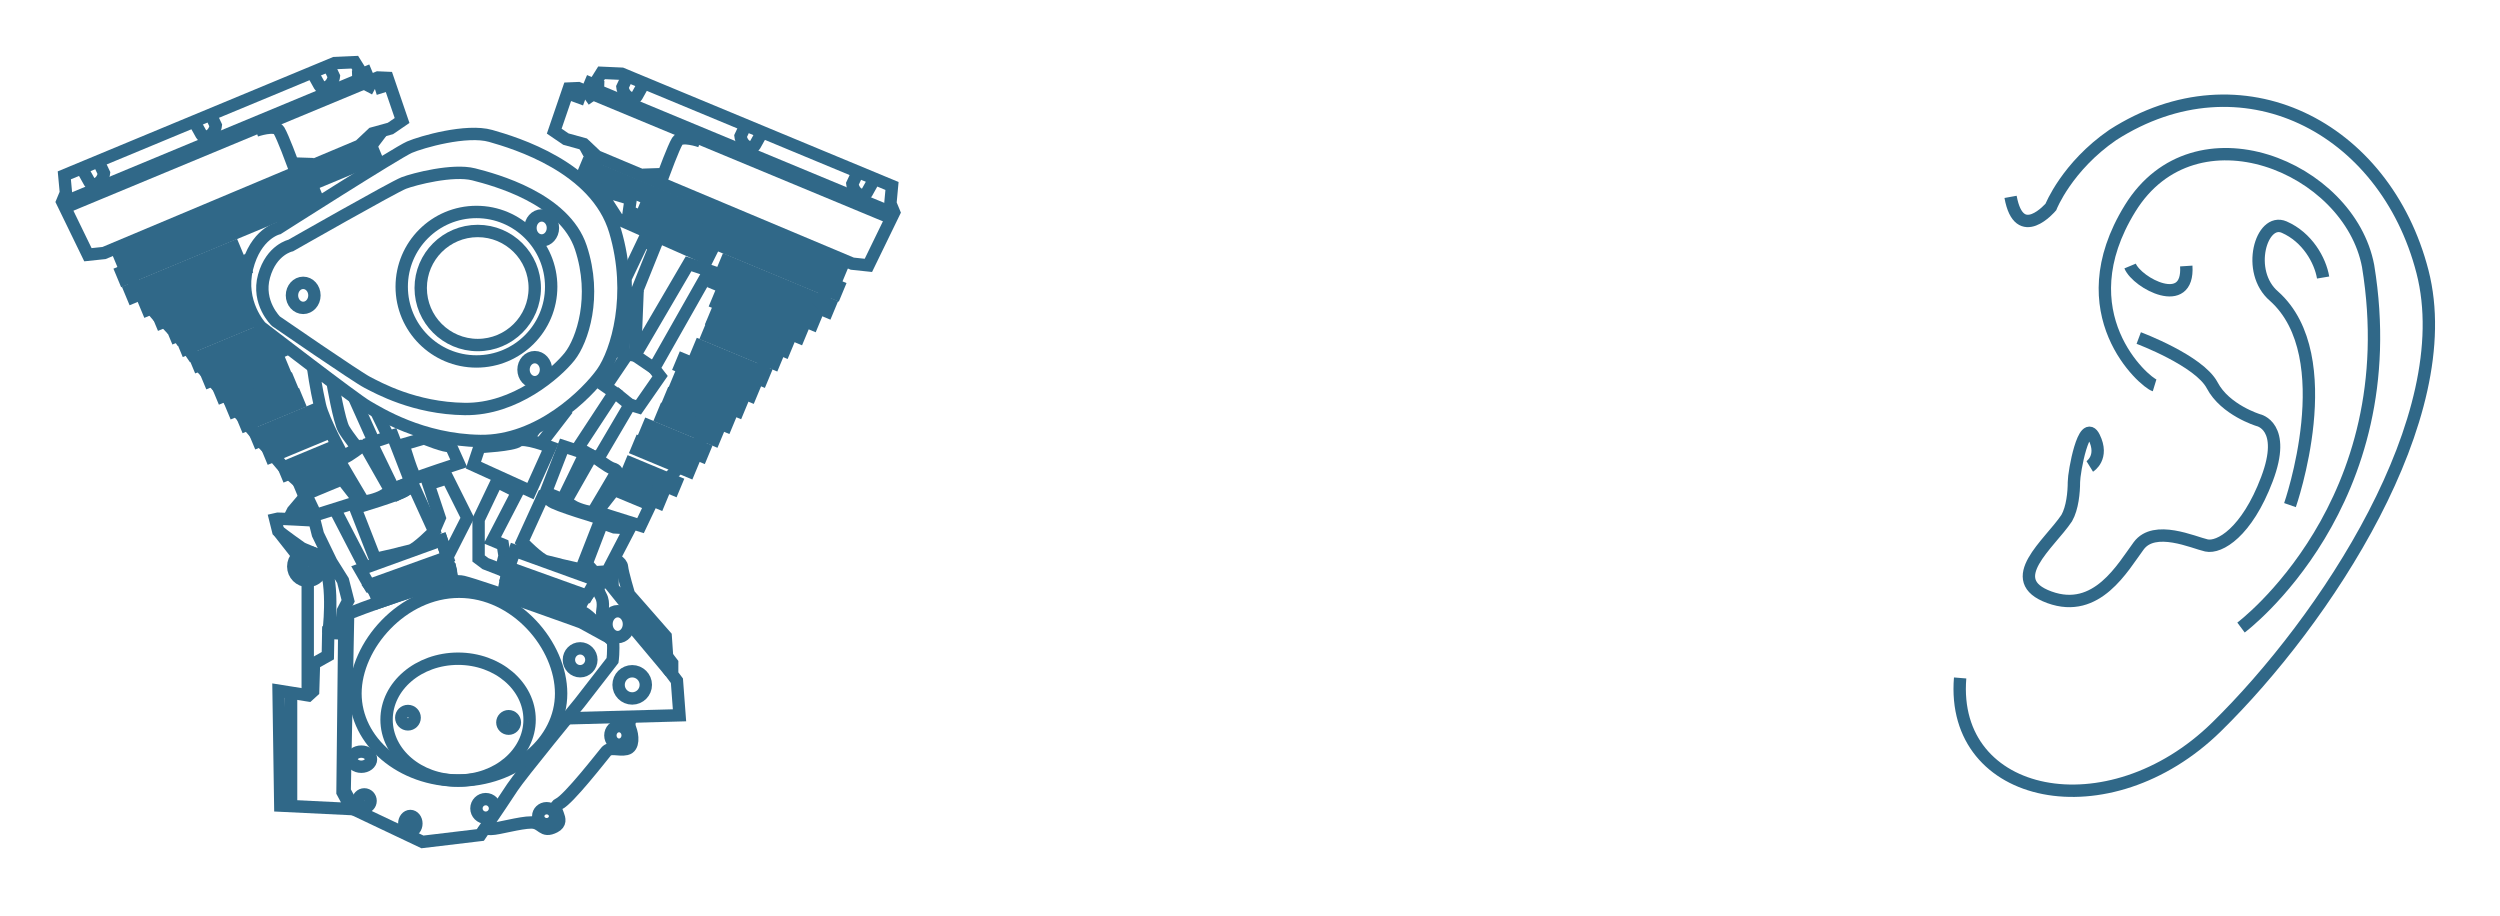 <?xml version="1.0" encoding="UTF-8" standalone="no"?>
<!DOCTYPE svg PUBLIC "-//W3C//DTD SVG 1.1//EN" "http://www.w3.org/Graphics/SVG/1.1/DTD/svg11.dtd">
<svg width="100%" height="100%" viewBox="0 0 202 74" version="1.1" xmlns="http://www.w3.org/2000/svg" xmlns:xlink="http://www.w3.org/1999/xlink" xml:space="preserve" xmlns:serif="http://www.serif.com/" style="fill-rule:evenodd;clip-rule:evenodd;stroke-miterlimit:10;">
    <g transform="matrix(1,0,0,1,-18.053,-291.837)">
        <g id="pane04">
            <g transform="matrix(0.923,-0.384,0.384,0.923,-115.512,38.174)">
                <rect x="26.861" y="308.412" width="22.203" height="0.628" style="fill:none;stroke:rgb(48,104,136);stroke-width:1px;"/>
            </g>
            <g transform="matrix(0.923,-0.384,0.384,0.923,-116.574,37.472)">
                <rect x="27.224" y="310.724" width="16.896" height="0.628" style="fill:none;stroke:rgb(48,104,136);stroke-width:1px;"/>
            </g>
            <g transform="matrix(0.923,-0.384,0.384,0.923,-117.932,36.575)">
                <rect x="28.203" y="313.679" width="9.083" height="0.628" style="fill:none;stroke:rgb(48,104,136);stroke-width:1px;"/>
            </g>
            <g transform="matrix(0.923,-0.384,0.384,0.923,-118.292,37.019)">
                <rect x="29.415" y="314.804" width="8.525" height="0.628" style="fill:none;stroke:rgb(48,104,136);stroke-width:1px;"/>
            </g>
            <g transform="matrix(0.923,-0.384,0.384,0.923,-118.758,37.304)">
                <rect x="30.57" y="316.116" width="7.175" height="0.628" style="fill:none;stroke:rgb(48,104,136);stroke-width:1px;"/>
            </g>
            <g transform="matrix(0.923,-0.384,0.384,0.923,-119.194,37.684)">
                <rect x="31.771" y="317.398" width="6.244" height="0.628" style="fill:none;stroke:rgb(48,104,136);stroke-width:1px;"/>
            </g>
            <g transform="matrix(0.923,-0.384,0.384,0.923,-119.564,38.014)">
                <rect x="32.623" y="318.493" width="5.825" height="0.628" style="fill:none;stroke:rgb(48,104,136);stroke-width:1px;"/>
            </g>
            <g transform="matrix(0.923,-0.384,0.384,0.923,-120.015,38.47)">
                <rect x="33.633" y="319.851" width="5.639" height="0.628" style="fill:none;stroke:rgb(48,104,136);stroke-width:1px;"/>
            </g>
            <g transform="matrix(0.923,-0.384,0.384,0.923,-120.385,38.996)">
                <rect x="34.512" y="321.043" width="6.151" height="0.628" style="fill:none;stroke:rgb(48,104,136);stroke-width:1px;"/>
            </g>
            <g transform="matrix(0.923,-0.384,0.384,0.923,-120.864,39.361)">
                <rect x="35.559" y="322.425" width="5.406" height="0.628" style="fill:none;stroke:rgb(48,104,136);stroke-width:1px;"/>
            </g>
            <g transform="matrix(0.923,-0.384,0.384,0.923,-121.29,39.756)">
                <rect x="36.523" y="323.69" width="5.034" height="0.628" style="fill:none;stroke:rgb(48,104,136);stroke-width:1px;"/>
            </g>
            <g transform="matrix(0.923,-0.384,0.384,0.923,-121.688,40.143)">
                <rect x="37.504" y="324.882" width="4.615" height="0.628" style="fill:none;stroke:rgb(48,104,136);stroke-width:1px;"/>
            </g>
            <g transform="matrix(0.923,-0.384,0.384,0.923,-122.084,40.681)">
                <rect x="38.515" y="326.143" width="4.894" height="0.628" style="fill:none;stroke:rgb(48,104,136);stroke-width:1px;"/>
            </g>
            <g transform="matrix(0.923,-0.384,0.384,0.923,-122.521,41.107)">
                <rect x="39.535" y="327.453" width="4.554" height="0.628" style="fill:none;stroke:rgb(48,104,136);stroke-width:1px;"/>
            </g>
            <g transform="matrix(0.923,-0.384,0.384,0.923,-123.038,41.61)">
                <rect x="40.834" y="329.002" width="3.963" height="0.628" style="fill:none;stroke:rgb(48,104,136);stroke-width:1px;"/>
            </g>
            <g transform="matrix(0.923,-0.384,0.384,0.923,-123.441,42.04)">
                <rect x="42.013" y="330.225" width="3.358" height="0.628" style="fill:none;stroke:rgb(48,104,136);stroke-width:1px;"/>
            </g>
            <path d="M23.078,308.142L25.157,312.419L26.461,312.281L47.102,303.608L48.152,302.617L49.599,302.218L50.541,301.574L49.363,298.132L48.594,298.099L47.906,298.385L47.62,297.697L47.319,297.822L46.719,296.862L45.086,296.935L25.054,305.255L23.249,306.005L23.38,307.412L23.078,308.142Z" style="fill:none;fill-rule:nonzero;stroke:rgb(48,104,136);stroke-width:1px;"/>
            <path d="M47.519,298.545L23.49,308.526L23.329,308.139L47.014,298.301L47.001,297.904L47.319,297.822" style="fill:none;fill-rule:nonzero;stroke:rgb(48,104,136);stroke-width:1px;"/>
            <path d="M38.735,302.395C38.735,302.395 40.275,301.856 40.593,302.379C40.911,302.902 41.7,305.044 41.7,305.044L43.386,305.1" style="fill:none;fill-rule:nonzero;stroke:rgb(48,104,136);stroke-width:1px;"/>
            <path d="M24.703,305.501L25.296,306.565C25.296,306.565 25.482,306.891 25.937,306.652C26.392,306.413 26.454,305.833 26.454,305.833L26.018,304.905" style="fill:none;fill-rule:nonzero;stroke:rgb(48,104,136);stroke-width:1px;"/>
            <path d="M33.738,301.648L34.331,302.712C34.331,302.712 34.517,303.038 34.972,302.799C35.427,302.56 35.489,301.98 35.489,301.98L35.053,301.052" style="fill:none;fill-rule:nonzero;stroke:rgb(48,104,136);stroke-width:1px;"/>
            <path d="M43.281,297.685L43.874,298.749C43.874,298.749 44.06,299.075 44.515,298.836C44.97,298.597 45.032,298.017 45.032,298.017L44.596,297.089" style="fill:none;fill-rule:nonzero;stroke:rgb(48,104,136);stroke-width:1px;"/>
            <path d="M42.769,331.767L43.569,333.451L47.09,332.341L45.692,330.553L42.769,331.767Z" style="fill:none;fill-rule:nonzero;stroke:rgb(48,104,136);stroke-width:1px;"/>
            <path d="M46.76,332.882C46.76,332.882 50.489,331.787 50.847,331.437C51.205,331.087 51.456,331.083 51.456,331.083L53.138,334.769C53.138,334.769 51.722,336.214 51.213,336.324C50.704,336.434 49.981,336.634 49.981,336.634L48.369,337.001L46.76,332.882Z" style="fill:none;fill-rule:nonzero;stroke:rgb(48,104,136);stroke-width:1px;"/>
            <path d="M47.163,337.856L47.888,339.117L54.203,336.847L53.736,335.478L47.163,337.856Z" style="fill:none;fill-rule:nonzero;stroke:rgb(48,104,136);stroke-width:1px;"/>
            <path d="M48.081,339.339L48.407,339.758L54.378,337.631L54.242,337.183L48.081,339.339Z" style="fill:none;fill-rule:nonzero;stroke:rgb(48,104,136);stroke-width:1px;"/>
            <path d="M48.506,340.12L48.667,340.507L54.57,338.458L54.478,337.993L48.506,340.12Z" style="fill:none;fill-rule:nonzero;stroke:rgb(48,104,136);stroke-width:1px;"/>
            <path d="M45.501,329.121C45.501,329.121 47.234,332.081 47.366,332.278C47.498,332.475 48.566,332.133 48.935,331.929C49.304,331.725 49.612,331.497 49.612,331.497L47.55,327.868L47.299,327.871C47.299,327.871 46.238,328.715 45.833,328.832C45.429,328.949 45.501,329.121 45.501,329.121Z" style="fill:none;fill-rule:nonzero;stroke:rgb(48,104,136);stroke-width:1px;"/>
            <path d="M48.048,327.609L49.798,331.217C49.798,331.217 49.852,331.346 50.281,331.167C50.711,330.988 51.227,330.774 51.227,330.774L49.778,327.041L48.048,327.609Z" style="fill:none;fill-rule:nonzero;stroke:rgb(48,104,136);stroke-width:1px;"/>
            <g transform="matrix(-0.923,-0.384,0.384,-0.923,26.314,624.419)">
                <rect x="64.312" y="309.272" width="22.203" height="0.628" style="fill:none;stroke:rgb(48,104,136);stroke-width:1px;"/>
            </g>
            <g transform="matrix(-0.923,-0.384,0.384,-0.923,29.833,629.745)">
                <rect x="69.256" y="311.584" width="16.896" height="0.628" style="fill:none;stroke:rgb(48,104,136);stroke-width:1px;"/>
            </g>
            <g transform="matrix(-0.923,-0.384,0.384,-0.923,34.33,636.551)">
                <rect x="76.09" y="314.538" width="9.083" height="0.628" style="fill:none;stroke:rgb(48,104,136);stroke-width:1px;"/>
            </g>
            <g transform="matrix(-0.923,-0.384,0.384,-0.923,32.106,638.357)">
                <rect x="75.437" y="315.663" width="8.525" height="0.628" style="fill:none;stroke:rgb(48,104,136);stroke-width:1px;"/>
            </g>
            <g transform="matrix(-0.923,-0.384,0.384,-0.923,30.678,640.697)">
                <rect x="75.631" y="316.976" width="7.175" height="0.628" style="fill:none;stroke:rgb(48,104,136);stroke-width:1px;"/>
            </g>
            <g transform="matrix(-0.923,-0.384,0.384,-0.923,28.771,642.881)">
                <rect x="75.361" y="318.258" width="6.244" height="0.628" style="fill:none;stroke:rgb(48,104,136);stroke-width:1px;"/>
            </g>
            <g transform="matrix(-0.923,-0.384,0.384,-0.923,27.116,644.739)">
                <rect x="74.928" y="319.352" width="5.825" height="0.628" style="fill:none;stroke:rgb(48,104,136);stroke-width:1px;"/>
            </g>
            <g transform="matrix(-0.923,-0.384,0.384,-0.923,24.831,647)">
                <rect x="74.104" y="320.71" width="5.639" height="0.628" style="fill:none;stroke:rgb(48,104,136);stroke-width:1px;"/>
            </g>
            <g transform="matrix(-0.923,-0.384,0.384,-0.923,22.191,648.857)">
                <rect x="72.713" y="321.902" width="6.151" height="0.628" style="fill:none;stroke:rgb(48,104,136);stroke-width:1px;"/>
            </g>
            <g transform="matrix(-0.923,-0.384,0.384,-0.923,20.362,651.258)">
                <rect x="72.411" y="323.285" width="5.406" height="0.628" style="fill:none;stroke:rgb(48,104,136);stroke-width:1px;"/>
            </g>
            <g transform="matrix(-0.923,-0.384,0.384,-0.923,18.382,653.393)">
                <rect x="71.82" y="324.55" width="5.034" height="0.628" style="fill:none;stroke:rgb(48,104,136);stroke-width:1px;"/>
            </g>
            <g transform="matrix(-0.923,-0.384,0.384,-0.923,16.44,655.388)">
                <rect x="71.257" y="325.741" width="4.615" height="0.628" style="fill:none;stroke:rgb(48,104,136);stroke-width:1px;"/>
            </g>
            <g transform="matrix(-0.923,-0.384,0.384,-0.923,13.744,657.374)">
                <rect x="69.968" y="327.002" width="4.894" height="0.628" style="fill:none;stroke:rgb(48,104,136);stroke-width:1px;"/>
            </g>
            <g transform="matrix(-0.923,-0.384,0.384,-0.923,11.606,659.567)">
                <rect x="69.287" y="328.312" width="4.554" height="0.628" style="fill:none;stroke:rgb(48,104,136);stroke-width:1px;"/>
            </g>
            <g transform="matrix(-0.923,-0.384,0.384,-0.923,9.082,662.162)">
                <rect x="68.579" y="329.861" width="3.963" height="0.628" style="fill:none;stroke:rgb(48,104,136);stroke-width:1px;"/>
            </g>
            <g transform="matrix(-0.923,-0.384,0.384,-0.923,6.926,664.179)">
                <rect x="68.005" y="331.085" width="3.358" height="0.628" style="fill:none;stroke:rgb(48,104,136);stroke-width:1px;"/>
            </g>
            <path d="M90.298,309.001L88.219,313.279L86.916,313.141L66.275,304.467L65.225,303.476L63.778,303.077L62.835,302.434L64.013,298.991L64.783,298.958L65.47,299.244L65.756,298.556L66.057,298.681L66.657,297.721L68.29,297.794L88.322,306.114L90.127,306.864L89.997,308.271L90.298,309.001Z" style="fill:none;fill-rule:nonzero;stroke:rgb(48,104,136);stroke-width:1px;"/>
            <path d="M65.857,299.405L89.887,309.385L90.047,308.998L66.362,299.161L66.376,298.763L66.057,298.681" style="fill:none;fill-rule:nonzero;stroke:rgb(48,104,136);stroke-width:1px;"/>
            <path d="M74.641,303.254C74.641,303.254 73.101,302.715 72.783,303.238C72.465,303.761 71.676,305.903 71.676,305.903L69.99,305.959" style="fill:none;fill-rule:nonzero;stroke:rgb(48,104,136);stroke-width:1px;"/>
            <path d="M88.673,306.361L88.08,307.425C88.08,307.425 87.894,307.751 87.439,307.512C86.984,307.273 86.922,306.693 86.922,306.693L87.358,305.765" style="fill:none;fill-rule:nonzero;stroke:rgb(48,104,136);stroke-width:1px;"/>
            <path d="M79.639,302.508L79.046,303.572C79.046,303.572 78.86,303.898 78.405,303.659C77.95,303.42 77.888,302.84 77.888,302.84L78.324,301.912" style="fill:none;fill-rule:nonzero;stroke:rgb(48,104,136);stroke-width:1px;"/>
            <path d="M70.096,298.544L69.503,299.608C69.503,299.608 69.317,299.934 68.862,299.695C68.407,299.456 68.345,298.876 68.345,298.876L68.781,297.948" style="fill:none;fill-rule:nonzero;stroke:rgb(48,104,136);stroke-width:1px;"/>
            <path d="M70.607,332.627L69.807,334.31L66.286,333.201L67.684,331.412L70.607,332.627Z" style="fill:none;fill-rule:nonzero;stroke:rgb(48,104,136);stroke-width:1px;"/>
            <path d="M66.616,333.741C66.616,333.741 62.887,332.646 62.529,332.296C62.171,331.946 61.92,331.942 61.92,331.942L60.238,335.628C60.238,335.628 61.654,337.073 62.163,337.183C62.672,337.293 63.395,337.493 63.395,337.493L65.007,337.86L66.616,333.741Z" style="fill:none;fill-rule:nonzero;stroke:rgb(48,104,136);stroke-width:1px;"/>
            <path d="M66.214,338.715L65.488,339.976L59.173,337.706L59.641,336.338L66.214,338.715Z" style="fill:none;fill-rule:nonzero;stroke:rgb(48,104,136);stroke-width:1px;"/>
            <path d="M65.295,340.198L64.97,340.617L58.999,338.49L59.134,338.043L65.295,340.198Z" style="fill:none;fill-rule:nonzero;stroke:rgb(48,104,136);stroke-width:1px;"/>
            <path d="M64.87,340.979L64.709,341.366L58.806,339.318L58.899,338.852L64.87,340.979Z" style="fill:none;fill-rule:nonzero;stroke:rgb(48,104,136);stroke-width:1px;"/>
            <path d="M67.876,329.98C67.876,329.98 66.143,332.94 66.011,333.137C65.879,333.334 64.811,332.992 64.442,332.788C64.073,332.584 63.765,332.356 63.765,332.356L65.827,328.727L66.078,328.73C66.078,328.73 67.139,329.574 67.544,329.691C67.949,329.808 67.876,329.98 67.876,329.98Z" style="fill:none;fill-rule:nonzero;stroke:rgb(48,104,136);stroke-width:1px;"/>
            <path d="M65.328,328.468L63.578,332.076C63.578,332.076 63.524,332.205 63.095,332.026C62.665,331.847 62.149,331.633 62.149,331.633L63.598,327.9L65.328,328.468Z" style="fill:none;fill-rule:nonzero;stroke:rgb(48,104,136);stroke-width:1px;"/>
            <path d="M40.526,310.291C40.526,310.291 50.161,304.147 51.139,303.728C52.117,303.309 55.747,302.262 57.702,302.82C59.657,303.378 66.22,305.334 67.756,310.5C69.292,315.666 67.896,320.275 66.709,321.951C65.522,323.627 61.612,327.537 56.864,327.467C52.116,327.397 48.695,325.233 47.718,324.674C46.741,324.115 39.13,318.251 39.13,318.251C39.13,318.251 37.315,316.296 38.013,313.503C38.711,310.709 40.526,310.291 40.526,310.291Z" style="fill:none;fill-rule:nonzero;stroke:rgb(48,104,136);stroke-width:1px;"/>
            <path d="M41.55,311.671C41.55,311.671 49.841,306.945 50.683,306.623C51.524,306.301 54.648,305.495 56.331,305.925C58.013,306.355 63.661,307.858 64.983,311.833C66.305,315.807 65.103,319.352 64.082,320.641C63.061,321.93 59.696,324.938 55.61,324.884C51.524,324.83 48.58,323.165 47.739,322.736C46.898,322.307 40.349,317.795 40.349,317.795C40.349,317.795 38.787,316.291 39.388,314.143C39.987,311.994 41.55,311.671 41.55,311.671Z" style="fill:none;fill-rule:nonzero;stroke:rgb(48,104,136);stroke-width:1px;"/>
            <ellipse cx="42.551" cy="315.702" rx="0.908" ry="1.012" style="fill:none;stroke:rgb(48,104,136);stroke-width:1px;"/>
            <ellipse cx="61.821" cy="310.256" rx="0.908" ry="1.012" style="fill:none;stroke:rgb(48,104,136);stroke-width:1px;"/>
            <ellipse cx="61.262" cy="321.706" rx="0.908" ry="1.012" style="fill:none;stroke:rgb(48,104,136);stroke-width:1px;"/>
            <circle cx="56.55" cy="315.003" r="6.039" style="fill:none;stroke:rgb(48,104,136);stroke-width:1px;"/>
            <circle cx="56.654" cy="315.108" r="4.608" style="fill:none;stroke:rgb(48,104,136);stroke-width:1px;"/>
            <path d="M73.69,313.153L69.362,320.554L68.733,320.484L66.988,323.068L67.686,323.556L64.754,328.025L66.359,328.932L68.943,324.534L69.641,324.743L71.386,322.23L70.898,321.601L75.366,313.712L73.69,313.153Z" style="fill:none;fill-rule:nonzero;stroke:rgb(48,104,136);stroke-width:1px;"/>
            <path d="M70.967,311.757L68.663,317.482L68.594,314.34L70.06,311.268L70.967,311.757Z" style="fill:none;fill-rule:nonzero;stroke:rgb(48,104,136);stroke-width:1px;"/>
            <path d="M75.506,312.176L75.227,312.734L67.965,309.523L66.429,307.149L69.013,307.917L68.873,308.894L75.506,312.176Z" style="fill:none;fill-rule:nonzero;stroke:rgb(48,104,136);stroke-width:1px;"/>
            <path d="M56.794,327.955C56.794,327.955 59.517,327.815 59.936,327.466C60.355,327.117 62.519,327.955 62.519,327.955L60.913,331.516L56.305,329.421L56.794,327.955Z" style="fill:none;fill-rule:nonzero;stroke:rgb(48,104,136);stroke-width:1px;"/>
            <path d="M54.49,327.885L55.118,329.281C55.118,329.281 51.906,330.328 51.697,330.468C51.488,330.608 50.65,327.745 50.65,327.745L52.326,327.256C52.326,327.257 54.001,327.955 54.49,327.885Z" style="fill:none;fill-rule:nonzero;stroke:rgb(48,104,136);stroke-width:1px;"/>
            <path d="M52.675,330.957L54.211,330.469L55.817,333.68L54.203,336.847L53.736,335.478L52.675,335.775L53.582,333.68L52.675,330.957Z" style="fill:none;fill-rule:nonzero;stroke:rgb(48,104,136);stroke-width:1px;"/>
            <path d="M58.19,330.748L56.724,333.82L56.724,336.962L57.283,337.381L58.54,337.869L58.819,336.752L58.679,335.845L57.841,335.496L59.866,331.586L58.19,330.748Z" style="fill:none;fill-rule:nonzero;stroke:rgb(48,104,136);stroke-width:1px;"/>
            <path d="M66.708,334.099L65.452,337.381L66.08,338.079L67.127,338.009L68.943,334.518L67.686,334.448L66.708,334.099Z" style="fill:none;fill-rule:nonzero;stroke:rgb(48,104,136);stroke-width:1px;"/>
            <path d="M48.904,302.471L47.368,304.495" style="fill:none;fill-rule:nonzero;stroke:rgb(48,104,136);stroke-width:1px;"/>
            <path d="M65.225,303.476L66.359,305.543" style="fill:none;fill-rule:nonzero;stroke:rgb(48,104,136);stroke-width:1px;"/>
            <path d="M27.679,311.827L27.935,312.478" style="fill:none;fill-rule:nonzero;stroke:rgb(48,104,136);stroke-width:1px;"/>
            <path d="M28.121,313.153L28.401,313.712" style="fill:none;fill-rule:nonzero;stroke:rgb(48,104,136);stroke-width:1px;"/>
            <path d="M28.68,314.34L29.145,315.178" style="fill:none;fill-rule:nonzero;stroke:rgb(48,104,136);stroke-width:1px;"/>
            <path d="M29.494,315.713L29.913,316.388" style="fill:none;fill-rule:nonzero;stroke:rgb(48,104,136);stroke-width:1px;"/>
            <path d="M30.379,316.877L30.914,317.505" style="fill:none;fill-rule:nonzero;stroke:rgb(48,104,136);stroke-width:1px;"/>
            <path d="M31.449,317.901L32.008,318.506" style="fill:none;fill-rule:nonzero;stroke:rgb(48,104,136);stroke-width:1px;"/>
            <path d="M32.52,319.065L32.822,319.507" style="fill:none;fill-rule:nonzero;stroke:rgb(48,104,136);stroke-width:1px;"/>
            <path d="M33.358,320.158L33.823,320.833" style="fill:none;fill-rule:nonzero;stroke:rgb(48,104,136);stroke-width:1px;"/>
            <path d="M34.289,321.485L34.894,322.137" style="fill:none;fill-rule:nonzero;stroke:rgb(48,104,136);stroke-width:1px;"/>
            <path d="M35.289,322.672L35.895,323.347" style="fill:none;fill-rule:nonzero;stroke:rgb(48,104,136);stroke-width:1px;"/>
            <path d="M36.383,323.905L36.825,324.511" style="fill:none;fill-rule:nonzero;stroke:rgb(48,104,136);stroke-width:1px;"/>
            <path d="M37.291,325.139L37.78,325.651" style="fill:none;fill-rule:nonzero;stroke:rgb(48,104,136);stroke-width:1px;"/>
            <path d="M38.175,326.256L38.804,327.001" style="fill:none;fill-rule:nonzero;stroke:rgb(48,104,136);stroke-width:1px;"/>
            <path d="M39.153,327.513L39.828,328.211" style="fill:none;fill-rule:nonzero;stroke:rgb(48,104,136);stroke-width:1px;"/>
            <path d="M40.27,328.77L41.061,329.701" style="fill:none;fill-rule:nonzero;stroke:rgb(48,104,136);stroke-width:1px;"/>
            <path d="M41.503,330.166L42.178,330.771" style="fill:none;fill-rule:nonzero;stroke:rgb(48,104,136);stroke-width:1px;"/>
            <path d="M42.597,331.33L42.946,331.772" style="fill:none;fill-rule:nonzero;stroke:rgb(48,104,136);stroke-width:1px;"/>
            <path d="M45.134,333.029L47.531,337.66" style="fill:none;fill-rule:nonzero;stroke:rgb(48,104,136);stroke-width:1px;"/>
            <path d="M48.16,339.01L48.369,339.312" style="fill:none;fill-rule:nonzero;stroke:rgb(48,104,136);stroke-width:1px;"/>
            <path d="M48.555,339.662L48.741,339.964" style="fill:none;fill-rule:nonzero;stroke:rgb(48,104,136);stroke-width:1px;"/>
            <path d="M66.057,338.661L66.313,338.149" style="fill:none;fill-rule:nonzero;stroke:rgb(48,104,136);stroke-width:1px;"/>
            <path d="M68.314,334.541L68.617,334.006" style="fill:none;fill-rule:nonzero;stroke:rgb(48,104,136);stroke-width:1px;"/>
            <path d="M70.455,332.47L70.665,332.214" style="fill:none;fill-rule:nonzero;stroke:rgb(48,104,136);stroke-width:1px;"/>
            <path d="M71.084,331.586L71.642,331.004" style="fill:none;fill-rule:nonzero;stroke:rgb(48,104,136);stroke-width:1px;"/>
            <path d="M72.085,330.492L72.922,329.561" style="fill:none;fill-rule:nonzero;stroke:rgb(48,104,136);stroke-width:1px;"/>
            <path d="M73.388,328.956L73.946,328.374" style="fill:none;fill-rule:nonzero;stroke:rgb(48,104,136);stroke-width:1px;"/>
            <path d="M74.389,327.722L74.947,327.024" style="fill:none;fill-rule:nonzero;stroke:rgb(48,104,136);stroke-width:1px;"/>
            <path d="M75.506,326.512L75.971,325.954" style="fill:none;fill-rule:nonzero;stroke:rgb(48,104,136);stroke-width:1px;"/>
            <path d="M76.437,325.348L76.995,324.72" style="fill:none;fill-rule:nonzero;stroke:rgb(48,104,136);stroke-width:1px;"/>
            <path d="M77.344,324.185L77.926,323.51" style="fill:none;fill-rule:nonzero;stroke:rgb(48,104,136);stroke-width:1px;"/>
            <path d="M78.415,322.975L79.09,322.253" style="fill:none;fill-rule:nonzero;stroke:rgb(48,104,136);stroke-width:1px;"/>
            <path d="M79.462,321.741L80.091,320.996" style="fill:none;fill-rule:nonzero;stroke:rgb(48,104,136);stroke-width:1px;"/>
            <path d="M80.486,320.414L80.975,319.972" style="fill:none;fill-rule:nonzero;stroke:rgb(48,104,136);stroke-width:1px;"/>
            <path d="M81.324,319.437L81.953,318.785" style="fill:none;fill-rule:nonzero;stroke:rgb(48,104,136);stroke-width:1px;"/>
            <path d="M82.302,318.227L82.93,317.738" style="fill:none;fill-rule:nonzero;stroke:rgb(48,104,136);stroke-width:1px;"/>
            <path d="M83.372,317.203L83.977,316.598" style="fill:none;fill-rule:nonzero;stroke:rgb(48,104,136);stroke-width:1px;"/>
            <path d="M84.419,316.039L85.001,315.271" style="fill:none;fill-rule:nonzero;stroke:rgb(48,104,136);stroke-width:1px;"/>
            <path d="M85.211,314.666L85.374,314.084" style="fill:none;fill-rule:nonzero;stroke:rgb(48,104,136);stroke-width:1px;"/>
            <path d="M85.537,313.456L85.746,312.618" style="fill:none;fill-rule:nonzero;stroke:rgb(48,104,136);stroke-width:1px;"/>
            <path d="M66.22,306.194L65.568,306.986" style="fill:none;fill-rule:nonzero;stroke:rgb(48,104,136);stroke-width:1px;"/>
            <path d="M47.461,305.031L47.927,305.589" style="fill:none;fill-rule:nonzero;stroke:rgb(48,104,136);stroke-width:1px;"/>
            <path d="M45.786,328.723C45.786,328.723 44.203,325.884 43.901,324.58C43.599,323.276 43.342,321.531 43.342,321.531L44.925,322.741C44.925,322.741 45.46,325.883 45.833,326.511C46.205,327.139 46.95,328.047 46.95,328.047L45.786,328.723Z" style="fill:none;fill-rule:nonzero;stroke:rgb(48,104,136);stroke-width:1px;"/>
            <path d="M50.115,331.237L50.301,331.702L51.232,331.237L51.092,330.864L50.115,331.237Z" style="fill:none;fill-rule:nonzero;stroke:rgb(48,104,136);stroke-width:1px;"/>
            <path d="M53.606,329.817L53.955,330.538" style="fill:none;fill-rule:nonzero;stroke:rgb(48,104,136);stroke-width:1px;"/>
            <path d="M52.582,330.213L52.884,330.957" style="fill:none;fill-rule:nonzero;stroke:rgb(48,104,136);stroke-width:1px;"/>
            <path d="M58.842,330.608L58.633,331.004" style="fill:none;fill-rule:nonzero;stroke:rgb(48,104,136);stroke-width:1px;"/>
            <path d="M59.889,331.143L59.703,331.516" style="fill:none;fill-rule:nonzero;stroke:rgb(48,104,136);stroke-width:1px;"/>
            <path d="M67.686,323.51L68.943,324.534" style="fill:none;fill-rule:nonzero;stroke:rgb(48,104,136);stroke-width:1px;"/>
            <path d="M69.362,320.554L70.898,321.601" style="fill:none;fill-rule:nonzero;stroke:rgb(48,104,136);stroke-width:1px;"/>
            <path d="M47.461,298.561L48.346,299.026" style="fill:none;fill-rule:nonzero;stroke:rgb(48,104,136);stroke-width:1px;"/>
            <path d="M48.346,299.026L49.533,298.654" style="fill:none;fill-rule:nonzero;stroke:rgb(48,104,136);stroke-width:1px;"/>
            <path d="M65.964,299.445L65.335,299.887" style="fill:none;fill-rule:nonzero;stroke:rgb(48,104,136);stroke-width:1px;"/>
            <path d="M65.335,299.887L63.869,299.352" style="fill:none;fill-rule:nonzero;stroke:rgb(48,104,136);stroke-width:1px;"/>
            <path d="M65.033,342.129L67.581,343.525C67.651,344.502 67.546,345.201 67.546,345.201L64.893,348.622C64.893,348.622 60.075,354.487 59.447,355.464C59.031,356.11 58.036,357.581 57.409,358.503C57.088,358.975 56.864,359.304 56.864,359.304L52.186,359.863L46.74,357.28L45.902,355.744L46.181,341.431C46.181,341.431 53.791,338.429 55.467,338.848C57.143,339.267 65.033,342.129 65.033,342.129Z" style="fill:none;fill-rule:nonzero;stroke:rgb(48,104,136);stroke-width:1px;"/>
            <ellipse cx="64.928" cy="345.148" rx="0.908" ry="0.925" style="fill:none;stroke:rgb(48,104,136);stroke-width:1px;"/>
            <ellipse cx="47.246" cy="353.178" rx="0.785" ry="0.611" style="fill:none;stroke:rgb(48,104,136);stroke-width:1px;"/>
            <path d="M63.392,347.871C63.392,351.756 59.672,354.905 55.083,354.905C50.494,354.905 46.774,351.756 46.774,347.871C46.774,343.986 50.564,339.65 55.152,339.65C59.74,339.65 63.392,343.986 63.392,347.871Z" style="fill:none;fill-rule:nonzero;stroke:rgb(48,104,136);stroke-width:1px;"/>
            <ellipse cx="55.066" cy="349.983" rx="5.778" ry="4.922" style="fill:none;stroke:rgb(48,104,136);stroke-width:1px;"/>
            <ellipse cx="47.49" cy="356.546" rx="0.506" ry="0.524" style="fill:none;stroke:rgb(48,104,136);stroke-width:1px;"/>
            <ellipse cx="51.208" cy="358.379" rx="0.489" ry="0.611" style="fill:none;stroke:rgb(48,104,136);stroke-width:1px;"/>
            <circle cx="57.3" cy="357.157" r="0.751" style="fill:none;stroke:rgb(48,104,136);stroke-width:1px;"/>
            <path d="M67.581,336.962C67.581,336.962 68.279,337.206 68.314,337.66C68.349,338.114 68.873,339.859 68.873,339.859L71.84,343.245L71.945,344.781L67.407,339.126C67.407,339.126 66.953,338.602 66.674,338.951C66.395,339.3 66.15,338.951 66.15,338.951" style="fill:none;fill-rule:nonzero;stroke:rgb(48,104,136);stroke-width:1px;"/>
            <path d="M72.015,344.956L72.364,345.41L72.364,345.969L72.224,346.143L72.748,346.841L72.957,349.634L63.846,349.879" style="fill:none;fill-rule:nonzero;stroke:rgb(48,104,136);stroke-width:1px;"/>
            <ellipse cx="67.965" cy="342.268" rx="0.908" ry="1.047" style="fill:none;stroke:rgb(48,104,136);stroke-width:1px;"/>
            <path d="M66.429,339.196C66.429,339.196 66.289,339.44 66.604,339.999C66.918,340.558 66.674,341.291 66.709,341.43C66.744,341.569 66.779,342.791 66.779,342.791C66.779,342.791 65.627,341.499 65.173,341.325C64.719,341.151 64.719,341.15 64.719,341.15" style="fill:none;fill-rule:nonzero;stroke:rgb(48,104,136);stroke-width:1px;"/>
            <path d="M72.224,346.143L68.803,342.059" style="fill:none;fill-rule:nonzero;stroke:rgb(48,104,136);stroke-width:1px;"/>
            <path d="M67.546,339.161L67.546,337.206" style="fill:none;fill-rule:nonzero;stroke:rgb(48,104,136);stroke-width:1px;"/>
            <path d="M46.461,357.21L40.7,356.93L40.561,347.644L42.97,348.028L43.354,347.679L43.423,345.445L44.541,344.817L44.576,342.966L45.867,343.036L45.728,355.848L46.461,357.21Z" style="fill:none;fill-rule:nonzero;stroke:rgb(48,104,136);stroke-width:1px;"/>
            <path d="M42.4,336.104C41.201,335.262 40.526,334.728 40.526,334.728L40.282,333.751C40.387,333.716 43.459,333.891 43.459,333.891L43.738,335.008L44.82,337.242L45.763,338.743L46.182,340.384L45.763,341.187L45.623,342.514L44.646,342.479C44.646,342.479 45.17,337.696 43.703,336.684C43.553,336.579 42.537,336.2 42.4,336.104" style="fill:none;fill-rule:nonzero;stroke:rgb(48,104,136);stroke-width:1px;"/>
            <path d="M41.713,333.122L41.538,333.471L43.039,333.541L43.074,333.192L42.481,332.214L41.713,333.122Z" style="fill:none;fill-rule:nonzero;stroke:rgb(48,104,136);stroke-width:1px;"/>
            <path d="M69.082,349.844C69.082,349.844 68.768,350.193 68.977,350.717C69.186,351.241 69.291,352.218 68.663,352.358C68.035,352.498 67.371,352.149 67.022,352.567C66.673,352.986 63.985,356.442 63.217,356.791C62.449,357.14 63.88,358.118 62.868,358.641C61.856,359.164 61.891,358.292 60.983,358.292C60.075,358.292 58.295,358.816 57.736,358.816C57.177,358.816 57.177,358.676 57.177,358.676" style="fill:none;fill-rule:nonzero;stroke:rgb(48,104,136);stroke-width:1px;"/>
            <ellipse cx="68.07" cy="351.257" rx="0.698" ry="0.751" style="fill:none;stroke:rgb(48,104,136);stroke-width:1px;"/>
            <ellipse cx="62.223" cy="357.786" rx="0.681" ry="0.646" style="fill:none;stroke:rgb(48,104,136);stroke-width:1px;"/>
            <circle cx="69.135" cy="347.173" r="1.1" style="fill:none;stroke:rgb(48,104,136);stroke-width:1px;"/>
            <circle cx="51.016" cy="349.826" r="0.541" style="fill:none;stroke:rgb(48,104,136);stroke-width:1px;"/>
            <circle cx="59.15" cy="350.21" r="0.506" style="fill:none;stroke:rgb(48,104,136);stroke-width:1px;"/>
            <path d="M41.573,347.784L41.573,357.105" style="fill:none;fill-rule:nonzero;stroke:rgb(48,104,136);stroke-width:1px;"/>
            <circle cx="42.917" cy="337.608" r="1.169" style="fill:none;stroke:rgb(48,104,136);stroke-width:1px;"/>
            <circle cx="42.987" cy="337.643" r="0.506" style="fill:none;stroke:rgb(48,104,136);stroke-width:1px;"/>
            <path d="M46.67,323.975L48.206,327.396" style="fill:none;fill-rule:nonzero;stroke:rgb(48,104,136);stroke-width:1px;"/>
            <path d="M48.485,325.162L49.393,327.047" style="fill:none;fill-rule:nonzero;stroke:rgb(48,104,136);stroke-width:1px;"/>
            <path d="M61.821,327.606L63.916,324.883" style="fill:none;fill-rule:nonzero;stroke:rgb(48,104,136);stroke-width:1px;"/>
            <path d="M60.494,327.536L61.402,326.349" style="fill:none;fill-rule:nonzero;stroke:rgb(48,104,136);stroke-width:1px;"/>
            <path d="M58.819,336.752L59.308,337.101" style="fill:none;fill-rule:nonzero;stroke:rgb(48,104,136);stroke-width:1px;"/>
            <path d="M58.54,337.869L59.134,338.043" style="fill:none;fill-rule:nonzero;stroke:rgb(48,104,136);stroke-width:1px;"/>
            <path d="M68.594,317.273L68.384,320.764" style="fill:none;fill-rule:nonzero;stroke:rgb(48,104,136);stroke-width:1px;"/>
            <path d="M69.571,315.318L69.362,320.554" style="fill:none;fill-rule:nonzero;stroke:rgb(48,104,136);stroke-width:1px;"/>
            <path d="M42.917,338.777L42.917,348.028" style="fill:none;fill-rule:nonzero;stroke:rgb(48,104,136);stroke-width:1px;"/>
            <path d="M42.062,336.683L40.526,334.728" style="fill:none;fill-rule:nonzero;stroke:rgb(48,104,136);stroke-width:1px;"/>
            <path d="M176.432,346.616C175.618,356.508 188.419,359.127 197.149,350.573C205.877,342.019 216.818,325.551 213.791,313.797C210.765,302.042 199.126,296.106 188.769,302.74C185.045,305.301 183.764,308.559 183.764,308.559C183.764,308.559 181.204,311.585 180.506,307.744" style="fill:none;fill-rule:nonzero;stroke:rgb(48,104,136);stroke-width:1px;"/>
            <path d="M199.127,342.543C199.127,342.543 212.538,332.534 209.396,313.331C207.882,305.3 195.402,300.18 190.165,308.676C184.928,317.172 191.329,322.724 192.144,322.974" style="fill:none;fill-rule:nonzero;stroke:rgb(48,104,136);stroke-width:1px;"/>
            <path d="M190.863,319.15C190.863,319.15 195.752,320.977 196.799,322.973C197.846,324.969 200.523,325.784 200.523,325.784C200.523,325.784 202.851,326.25 201.221,330.555C199.592,334.862 197.378,336.141 196.332,335.909C195.286,335.676 192.143,334.215 190.863,335.935C189.583,337.655 187.488,341.496 183.647,340.098C179.807,338.702 183.647,335.793 185.045,333.698C185.509,332.883 185.626,331.603 185.626,330.789C185.626,329.973 186.441,325.52 187.256,327.165C188.07,328.809 186.906,329.526 186.906,329.526" style="fill:none;fill-rule:nonzero;stroke:rgb(48,104,136);stroke-width:1px;"/>
            <path d="M203.084,332.65C203.084,332.65 207.268,320.663 201.801,315.775C199.476,313.796 200.756,309.374 202.618,310.188C204.48,311.003 205.527,312.865 205.761,314.261" style="fill:none;fill-rule:nonzero;stroke:rgb(48,104,136);stroke-width:1px;"/>
            <path d="M190.165,313.331C190.747,314.727 194.936,316.938 194.704,313.331" style="fill:none;fill-rule:nonzero;stroke:rgb(48,104,136);stroke-width:1px;"/>
        </g>
    </g>
</svg>
